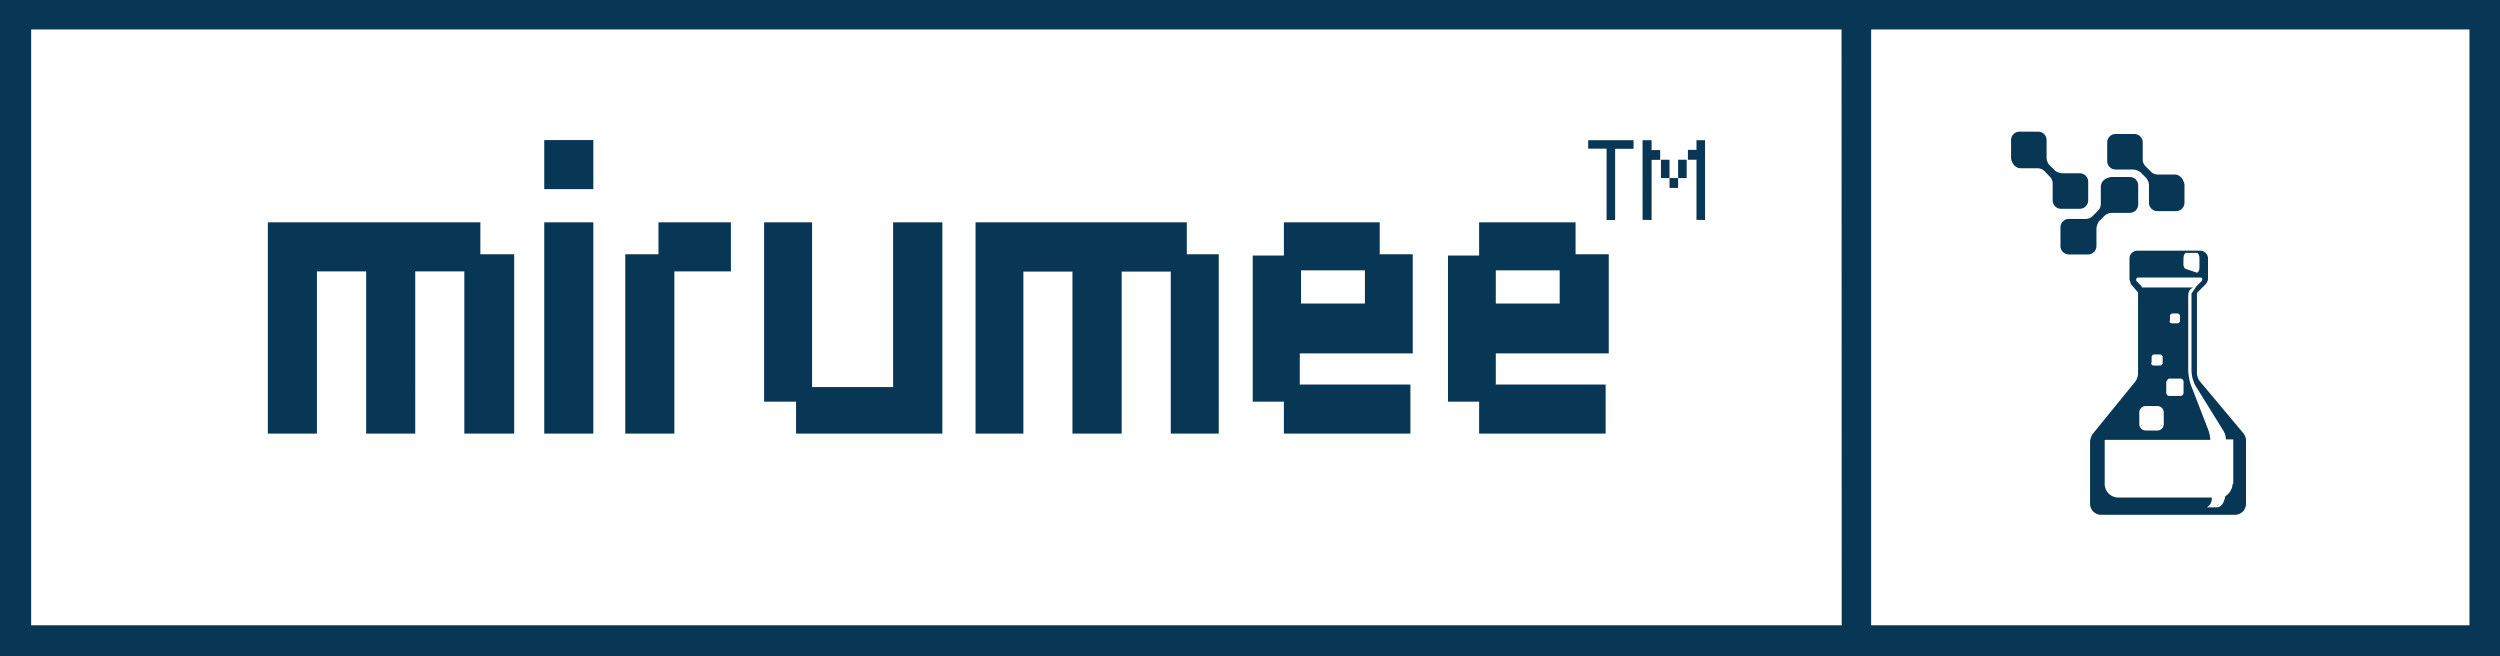 <svg data-name="Layer 1" xmlns="http://www.w3.org/2000/svg" viewBox="0 0 160.45 42.1" fill="#083755"><path class="cls-1" d="M144 27.83l-2.84-3.39A1.12 1.12 0 0 1 141 24v-5.2l.55-.55a.6.6 0 0 0 .16-.32v-1.37a.51.51 0 0 0-.47-.47h-4.1a.51.51 0 0 0-.47.47v1.34c0 .08.08.24.08.32l.47.55V24a1.12 1.12 0 0 1-.16.47l-2.76 3.39a1.12 1.12 0 0 0-.16.47v4a.71.71 0 0 0 .71.71h8.59a.71.71 0 0 0 .71-.71v-4a.76.76 0 0 0-.15-.5zm-3.86-11.28c0-.16.08-.32.16-.32h.7c.08 0 .16.16.16.32v.63c0 .16-.08.32-.16.32l-.71-.24c-.08 0-.16-.16-.16-.32zm3.15 14.51a1 1 0 0 1-.47.79c-.08.39-.24.71-.55.71h-.63a.64.64 0 0 0 .31-.63h-6a.87.87 0 0 1-.87-.87v-2.83h6.78a2.32 2.32 0 0 0-.16-.71l-1.1-2.84a3.37 3.37 0 0 1-.16-.95v-4.49c0-.47 0-.63.32-.79h-3.23c-.08 0-.08 0-.08-.08l-.32-.32a.15.15 0 0 1 .08-.24h4c.16 0 .16.16.08.24l-.32.32-.32.47v4.89a2.17 2.17 0 0 0 .24 1l1.81 2.92a1.14 1.14 0 0 1 .16.55h.47v2.84zm-4.81-5a.42.42 0 0 1 .39.39v.79a.42.42 0 0 1-.39.39h-.79a.42.42 0 0 1-.39-.39v-.79a.42.42 0 0 1 .39-.39zm-.39-2.76v-.39a.17.17 0 0 1 .16-.16h.39a.17.17 0 0 1 .16.16v.39a.17.17 0 0 1-.16.16h-.39a.17.17 0 0 1-.19-.2zm1.18 1h.63a.21.21 0 0 1 .24.24v.63a.21.21 0 0 1-.24.24h-.63a.21.21 0 0 1-.24-.24v-.63a.35.35 0 0 1 .21-.26zm0-3.71v-.31a.17.17 0 0 1 .16-.16h.32a.17.17 0 0 1 .16.16v.31a.17.17 0 0 1-.16.16h-.32c-.11-.01-.19-.01-.19-.17zm.29-9.39h-1.1a.61.61 0 0 1-.39-.16l-.39-.39a.62.62 0 0 1-.16-.39V9.15a.54.54 0 0 0-.55-.55h-1.18a.54.54 0 0 0-.55.55v1.18a.54.54 0 0 0 .55.55h1.1a.94.94 0 0 1 .47.16l.4.4a.78.78 0 0 1 .16.47V13a.54.54 0 0 0 .55.55h1.18a.54.54 0 0 0 .55-.55v-1.17c-.09-.4-.33-.63-.64-.63zm-9.86-.4h1.1a.62.62 0 0 1 .39.16l.39.4a.62.62 0 0 1 .16.39v1.1a.54.54 0 0 0 .55.55h1.18a.54.54 0 0 0 .55-.55v-1.18a.54.54 0 0 0-.55-.55h-1.1a.93.93 0 0 1-.47-.16l-.39-.39a.78.78 0 0 1-.16-.47V9a.54.54 0 0 0-.55-.55h-1.18a.54.54 0 0 0-.55.55v1.18c.08.38.32.62.63.62z"/><path class="cls-1" d="M134.83 12v1.1a.62.62 0 0 1-.16.4l-.39.39a.62.62 0 0 1-.39.16h-1.1a.54.54 0 0 0-.55.55v1.18a.54.54 0 0 0 .55.55H134a.54.54 0 0 0 .55-.55v-1.1a.94.94 0 0 1 .16-.47l.39-.39a.78.78 0 0 1 .47-.16h1.11a.54.54 0 0 0 .55-.55v-1.2a.54.54 0 0 0-.55-.55h-1.18c-.44.07-.67.31-.67.64zM102 9h2.84v.55h-1.18v4.57h-.55V9.54h-1.18V9zm3.42 5.11V9h.58v.63h.55v.63H106v3.86zm1.18-2.68v-1.18h.55v1.18h.55v.63h-.55v-.63zm1.1 0v-1.18h.55v1.18zm1.18 2.68v-3.86h-.55v-.63h.55V9h.55v5.12zm-78.13.16H17.19v13.56h3.15V17.42h3.16v10.41h3.15V17.42h3.15v10.41H33V16.32h-2.17v-2.05zm11.51 0v2.05h-2.13v11.51h3.15V17.42h3.63v-3.15zm-7.33 13.56h3.15V14.27h-3.15zm41.24-13.56H62.61v13.56h3.07v-10.4h3.15v10.4h3.16v-10.4h3.15v10.4h3.08V16.32h-2.05v-2.05zm12.46 0H82.4v2.13h-2v9.38h2v2.05h8.12v-3.15h-7.1v-2h7.25v-6.36h-2.12v-2.05zm-5.13 3.08h4.1v2.13h-4.1zm17.66-3.08h-6.23v2.13h-2v9.38h2v2.05h8.12v-3.15H96v-2h7.25v-6.36h-2.13v-2.05zM96 17.35h4.1v2.13H96zM34.93 8.99h3.15v3.15h-3.15zm22.39 15.85h-5.2V14.27h-3.08v11.51h2.05v2.05h9.39V14.27h-3.16v10.57z"/><path class="cls-1" d="M120.09 0H0v42.1h160.45V0zm-1.89 40.13H2V1.89h116.19zm40.29 0h-38.4V1.89h38.4z"/></svg>